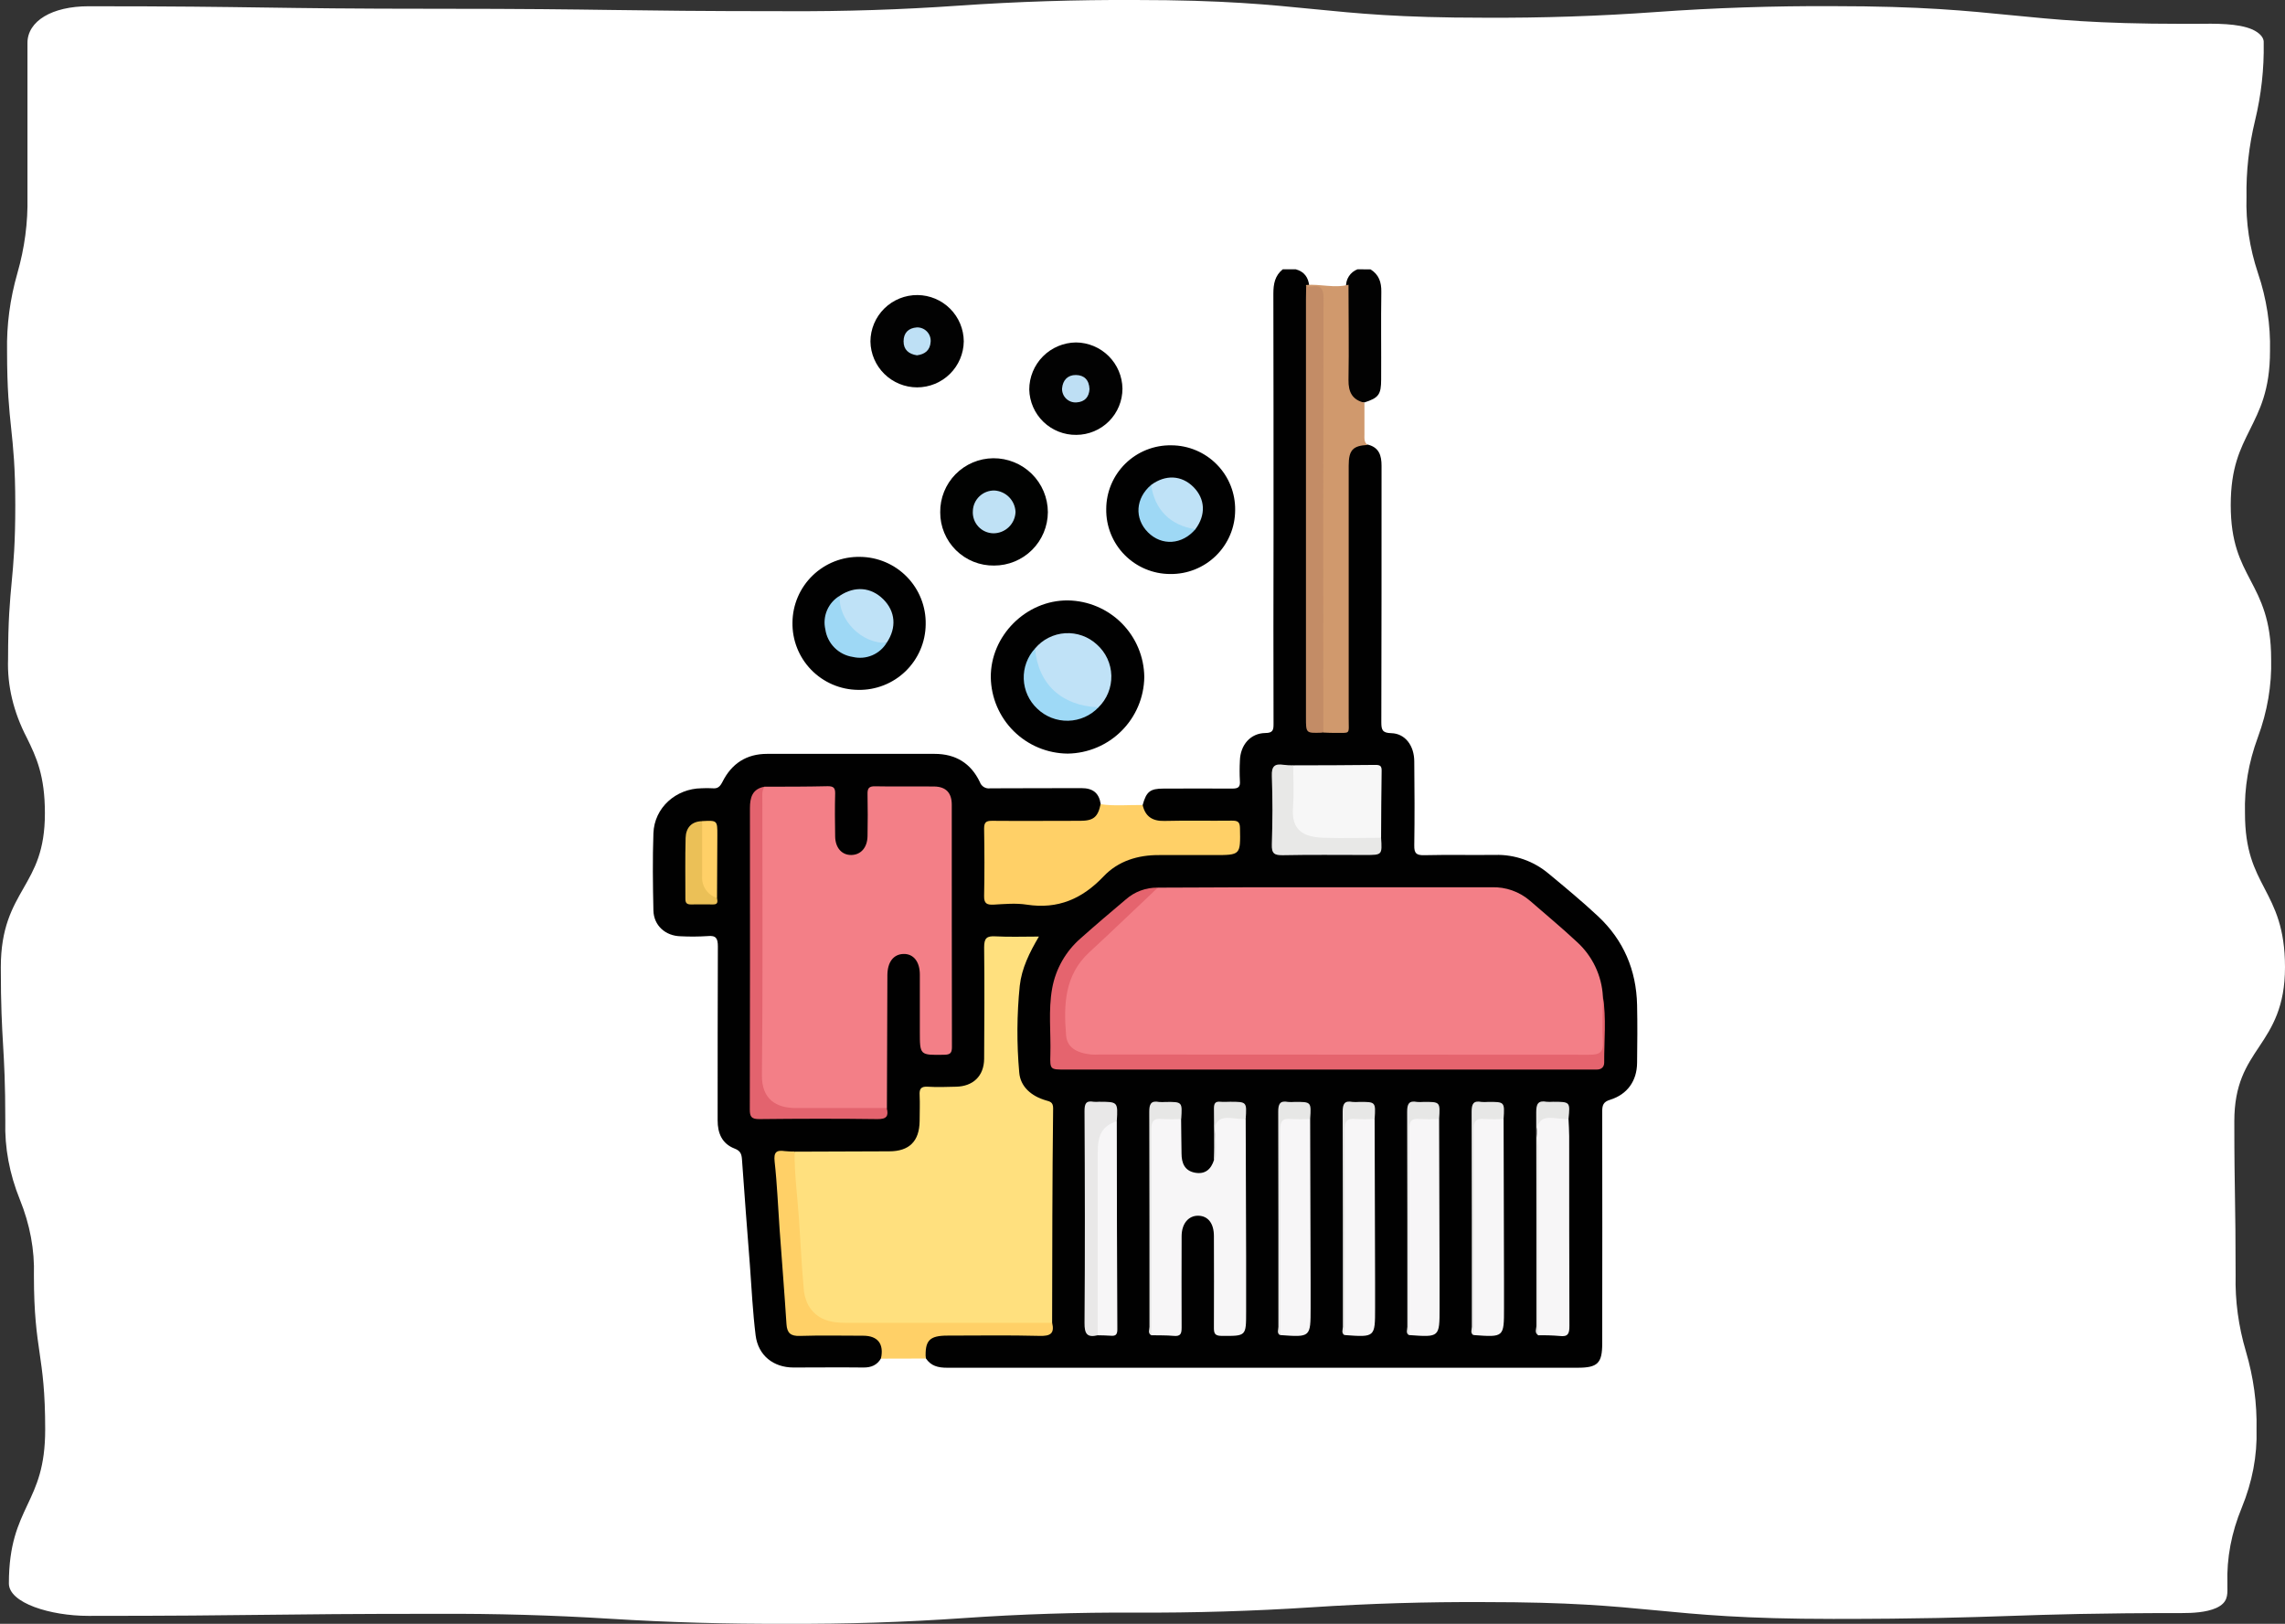 <svg width="280" height="199" viewBox="0 0 280 199" fill="none" xmlns="http://www.w3.org/2000/svg">
<rect x="0" y="0" width="280" height="199" fill="#333333" stroke="none"/>
<g clip-path="url(#clip0_289_74)">
<path d="M280 118.532C280 113.705 278.73 111.254 277.495 108.881C276.26 106.509 275.096 104.267 275.096 99.655C275.009 96.54 275.538 93.428 276.676 90.356C277.843 87.19 278.388 83.984 278.303 80.775C278.303 75.948 277.015 73.494 275.775 71.122C274.534 68.749 273.351 66.51 273.351 61.897C273.351 57.285 274.522 55.04 275.693 52.668C276.863 50.296 278.162 47.844 278.162 43.02C278.241 39.818 277.746 36.618 276.682 33.452C275.658 30.37 275.19 27.256 275.283 24.14C275.23 21.018 275.577 17.898 276.325 14.794C277.089 11.629 277.445 8.447 277.39 5.263C277.422 4.959 277.315 4.655 277.075 4.371C276.836 4.087 276.468 3.828 275.997 3.611C274.241 2.851 271.566 2.886 268.974 2.92C268.441 2.92 267.903 2.92 267.364 2.92C256.899 2.92 251.813 2.39 246.429 1.861C241.044 1.331 235.519 0.754 224.598 0.754C217.348 0.718 210.104 0.958 202.943 1.472C195.977 1.976 188.928 2.21 181.873 2.171C171.409 2.171 166.323 1.641 160.938 1.112C155.554 0.582 150.023 -0 139.108 -0C131.86 -0.036 124.617 0.196 117.453 0.693C110.483 1.183 103.435 1.409 96.383 1.371C85.725 1.371 80.305 1.294 75.067 1.223C69.829 1.151 64.339 1.075 53.623 1.075C42.907 1.075 37.545 0.995 32.301 0.921C27.057 0.847 21.579 0.767 10.857 0.767C6.38 0.767 3.365 2.573 3.365 5.268C3.365 9.989 3.365 12.348 3.365 14.707C3.365 17.066 3.365 19.428 3.365 24.148C3.431 27.267 3.018 30.385 2.131 33.478C1.223 36.645 0.801 39.836 0.866 43.028C0.866 47.77 1.124 50.177 1.37 52.512C1.615 54.847 1.873 57.209 1.873 61.908C1.873 66.608 1.651 68.996 1.434 71.307C1.218 73.618 0.989 76.046 0.989 80.785C0.876 84.027 1.648 87.263 3.289 90.42C4.46 92.803 5.502 95.043 5.502 99.662C5.502 104.283 4.22 106.501 2.868 108.871C1.516 111.24 0.1 113.705 0.1 118.542C0.1 123.274 0.24 125.691 0.375 128.008C0.509 130.324 0.65 132.715 0.65 137.422C0.559 140.638 1.157 143.851 2.435 147.014C3.675 150.077 4.251 153.187 4.156 156.3C4.156 161.049 4.513 163.464 4.852 165.799C5.191 168.134 5.537 170.488 5.537 175.177C5.537 179.799 4.477 182.045 3.36 184.425C2.242 186.805 1.089 189.238 1.089 194.057C1.089 196.439 6.134 198.028 10.839 198.028C21.556 198.028 27.005 197.962 32.278 197.901C37.551 197.84 42.942 197.776 53.605 197.776C60.671 197.743 67.733 197.944 74.734 198.38C81.909 198.825 89.147 199.032 96.389 199C103.637 199.036 110.88 198.803 118.044 198.303C125.014 197.817 132.061 197.591 139.114 197.628C146.358 197.662 153.598 197.443 160.769 196.974C167.758 196.515 174.817 196.302 181.879 196.339C192.356 196.339 197.448 196.826 202.838 197.342C208.228 197.859 213.736 198.401 224.645 198.401C235.408 198.401 240.886 198.216 246.177 198.039C251.468 197.861 256.794 197.684 267.405 197.684C268.611 197.684 270.331 197.618 271.578 197.059C272.977 196.418 272.959 195.523 272.942 194.488C272.942 194.351 272.942 194.223 272.942 194.062C272.846 190.948 273.434 187.838 274.698 184.777C275.995 181.613 276.603 178.399 276.512 175.182C276.579 171.987 276.145 168.794 275.213 165.627C274.299 162.536 273.877 159.42 273.948 156.302C273.948 151.579 273.908 149.178 273.872 146.856C273.837 144.534 273.79 142.138 273.79 137.422C273.79 132.839 275.277 130.61 276.851 128.251C278.426 125.892 280 123.39 280 118.532Z" fill="white"/>
</g>
<path d="M140.019 98.656C140.476 97.008 140.927 96.646 142.57 96.643C145.386 96.643 148.201 96.618 150.989 96.643C151.724 96.643 151.995 96.463 151.935 95.708C151.891 94.877 151.891 94.044 151.935 93.213C151.992 91.295 153.227 89.858 155.047 89.833C156.032 89.833 156.06 89.405 156.057 88.66C156.038 80.867 156.038 73.073 156.057 65.28C156.057 55.516 156.057 45.751 156.036 35.987C156.036 34.788 156.229 33.773 157.19 33H158.77C159.826 33.285 160.329 33.998 160.431 35.048C160.431 35.207 160.463 35.365 160.481 35.523C160.537 52.388 160.481 69.254 160.509 86.098C160.509 86.625 160.509 87.152 160.509 87.676C160.54 89.194 160.565 89.218 162.149 89.401C164.845 89.254 164.943 89.991 164.936 86.471C164.936 77.033 164.936 67.594 164.936 58.154C164.913 57.542 164.931 56.93 164.989 56.32C165.204 54.739 166.045 54.17 167.629 54.493C169.001 54.844 169.293 55.832 169.293 57.09C169.293 67.56 169.293 78.031 169.265 88.498C169.265 89.429 169.381 89.826 170.486 89.851C172.176 89.893 173.302 91.362 173.302 93.333C173.337 96.752 173.355 100.167 173.302 103.586C173.281 104.584 173.555 104.826 174.537 104.805C177.43 104.735 180.327 104.805 183.223 104.77C185.611 104.709 187.938 105.525 189.763 107.064C191.821 108.768 193.884 110.476 195.834 112.3C198.955 115.223 200.511 118.895 200.606 123.157C200.659 125.521 200.634 127.886 200.606 130.254C200.585 132.464 199.416 134.119 197.308 134.776C196.45 135.036 196.33 135.455 196.333 136.249C196.362 145.711 196.333 155.173 196.333 164.635C196.333 167.07 195.777 167.618 193.314 167.618C167.558 167.618 141.803 167.618 116.048 167.618C114.949 167.618 114.07 167.401 113.45 166.462C112.813 165.057 113.429 163.743 114.918 163.367C115.477 163.26 116.046 163.224 116.614 163.258H126.968C127.803 163.258 128.594 163.223 128.594 162.084C128.571 153.898 128.571 145.711 128.594 137.524C128.594 136.21 128.299 135.388 127.014 134.713C126.173 134.313 125.471 133.672 124.997 132.871C124.523 132.071 124.299 131.147 124.353 130.219C124.392 127.594 124.353 124.949 124.353 122.342C124.353 120.188 125.057 118.202 125.951 116.295C126.37 115.416 126.166 115.1 125.219 115.128C124.272 115.156 123.375 115.128 122.456 115.128C121.126 115.163 120.95 115.321 120.943 116.678C120.918 120.543 120.943 124.379 120.943 128.234C120.943 128.757 120.943 129.288 120.943 129.808C120.943 130.761 120.573 131.678 119.911 132.365C119.249 133.052 118.346 133.457 117.392 133.494C116.561 133.564 115.727 133.518 114.893 133.529C113.158 133.547 113.074 133.627 113.06 135.412C113.06 135.982 113.06 136.551 113.06 137.12C113.024 139.931 111.652 141.371 108.882 141.4C105.072 141.437 101.258 141.437 97.44 141.4C95.353 141.445 95.276 141.452 95.431 143.508C95.74 147.601 96.032 151.691 96.36 155.781C96.507 157.65 96.676 159.523 96.747 161.403C96.807 162.942 97.116 163.23 98.654 163.247C100.84 163.272 103.029 163.247 105.218 163.247C105.832 163.208 106.448 163.294 107.027 163.5C108.308 164.056 108.702 165.292 107.967 166.452C107.485 167.302 106.753 167.604 105.781 167.59C102.93 167.555 100.08 167.59 97.233 167.59C94.769 167.59 92.911 166.115 92.594 163.659C92.242 160.798 92.098 157.907 91.89 155.029C91.556 150.711 91.218 146.396 90.919 142.074C90.873 141.396 90.704 141.02 90 140.753C88.472 140.156 87.934 138.877 87.938 137.292C87.938 130.198 87.938 123.104 87.966 116.013C87.966 115.023 87.772 114.608 86.702 114.72C85.608 114.791 84.51 114.798 83.415 114.742C81.546 114.706 80.11 113.431 80.068 111.579C79.998 108.417 79.959 105.272 80.068 102.124C80.177 98.976 82.831 96.639 85.974 96.604C86.412 96.579 86.852 96.579 87.29 96.604C87.955 96.678 88.233 96.4 88.543 95.792C89.655 93.586 91.461 92.384 94.002 92.388C100.843 92.388 107.685 92.388 114.527 92.388C117.107 92.388 118.972 93.54 120.07 95.842C120.159 96.098 120.334 96.315 120.566 96.456C120.798 96.596 121.072 96.651 121.341 96.611C125.068 96.579 128.798 96.611 132.526 96.587C133.895 96.587 134.665 97.163 134.873 98.505C135.042 99.714 134.521 100.515 133.349 100.817C132.833 100.921 132.305 100.959 131.779 100.929C128.668 100.929 125.554 100.929 122.442 100.929C121.387 100.929 120.926 101.281 120.947 102.377C120.989 104.608 120.975 106.839 120.947 109.053C120.947 109.984 121.299 110.406 122.256 110.399C124.797 110.374 127.341 110.399 129.882 110.399C130.587 110.405 131.27 110.155 131.804 109.696C132.92 108.775 134.007 107.827 135.109 106.885C137.018 105.235 139.464 104.337 141.989 104.359C144.488 104.359 146.987 104.359 149.486 104.359C151.415 104.359 151.503 104.278 151.506 102.679C151.51 101.08 151.407 100.922 149.546 100.922C147.353 100.922 145.16 100.922 142.971 100.922C142.401 100.978 141.825 100.901 141.289 100.697C140.423 100.329 139.624 99.837 140.019 98.656Z" fill="#010101"/>
<path d="M167.949 33.014C168.969 33.657 169.283 34.581 169.265 35.772C169.209 39.349 169.265 42.93 169.244 46.51C169.244 48.344 168.934 48.766 167.189 49.321C165.837 49.444 165.045 48.776 164.947 47.304C164.838 45.611 164.904 43.91 164.911 42.216C164.911 39.866 164.859 37.515 164.947 35.168C164.918 34.704 165.04 34.243 165.293 33.853C165.547 33.462 165.918 33.164 166.354 33L167.949 33.014Z" fill="#020202"/>
<path d="M140.018 98.656C140.339 100.061 141.211 100.641 142.676 100.606C145.435 100.536 148.201 100.606 150.964 100.571C151.668 100.571 151.932 100.715 151.946 101.492C152.009 104.794 152.037 104.791 148.754 104.791C146.519 104.791 144.28 104.791 142.046 104.791C139.431 104.773 137.023 105.518 135.242 107.391C132.62 110.153 129.643 111.456 125.814 110.866C124.487 110.659 123.1 110.789 121.742 110.866C120.932 110.901 120.573 110.729 120.591 109.812C120.647 107.057 120.637 104.295 120.591 101.537C120.591 100.778 120.834 100.585 121.562 100.592C125.159 100.624 128.756 100.592 132.353 100.592C133.989 100.592 134.535 100.139 134.866 98.558C136.562 98.804 138.283 98.631 140.018 98.656Z" fill="#FFD067"/>
<path d="M130.836 92.356C128.356 92.336 125.982 91.349 124.221 89.605C122.46 87.861 121.452 85.499 121.411 83.024C121.355 77.922 125.733 73.537 130.857 73.582C133.337 73.619 135.705 74.622 137.454 76.378C139.203 78.133 140.196 80.502 140.219 82.978C140.186 85.453 139.188 87.818 137.435 89.569C135.683 91.321 133.316 92.32 130.836 92.356Z" fill="#010101"/>
<path d="M160.079 34.922C161.8 34.782 163.525 35.354 165.243 34.894C165.243 38.784 165.309 42.673 165.243 46.563C165.221 48.049 165.707 49.005 167.196 49.353C167.196 50.649 167.196 51.949 167.196 53.246C167.196 53.717 167.129 54.205 167.593 54.528C165.777 54.62 165.267 55.157 165.267 57.069C165.267 67.375 165.267 77.689 165.267 88.01C165.267 90.118 165.559 89.788 163.479 89.819C163.043 89.819 162.606 89.795 162.17 89.777C161.554 89.075 161.751 88.196 161.751 87.388C161.737 71.366 161.737 55.345 161.751 39.325C161.723 38.888 161.723 38.451 161.751 38.014C161.924 36.609 161.635 35.509 160.065 35.136C160.041 35.105 160.029 35.066 160.032 35.027C160.034 34.987 160.051 34.95 160.079 34.922Z" fill="#D0996D"/>
<path d="M113.432 76.513C113.423 77.585 113.2 78.644 112.778 79.63C112.355 80.615 111.741 81.508 110.971 82.255C110.201 83.002 109.29 83.589 108.291 83.982C107.292 84.375 106.225 84.567 105.151 84.545C104.078 84.535 103.017 84.312 102.03 83.89C101.044 83.468 100.151 82.854 99.403 82.086C98.655 81.317 98.067 80.408 97.674 79.411C97.28 78.414 97.088 77.349 97.109 76.278C97.118 75.206 97.341 74.146 97.763 73.16C98.186 72.175 98.8 71.283 99.57 70.536C100.34 69.789 101.251 69.202 102.25 68.808C103.249 68.415 104.317 68.224 105.39 68.245C106.464 68.255 107.525 68.477 108.512 68.899C109.499 69.321 110.392 69.934 111.14 70.703C111.888 71.472 112.476 72.381 112.869 73.379C113.263 74.376 113.454 75.441 113.432 76.513Z" fill="#010101"/>
<path d="M151.354 62.525C151.352 63.562 151.144 64.589 150.741 65.546C150.338 66.502 149.75 67.369 149.009 68.097C148.268 68.824 147.39 69.398 146.425 69.784C145.461 70.17 144.429 70.361 143.39 70.346C142.351 70.345 141.322 70.137 140.364 69.735C139.405 69.333 138.537 68.745 137.808 68.005C137.079 67.266 136.505 66.389 136.118 65.426C135.731 64.463 135.54 63.432 135.556 62.395C135.556 61.355 135.764 60.327 136.168 59.368C136.571 58.41 137.161 57.542 137.904 56.814C138.647 56.086 139.528 55.513 140.495 55.128C141.463 54.743 142.497 54.555 143.538 54.574C144.576 54.578 145.602 54.787 146.558 55.19C147.515 55.593 148.381 56.181 149.108 56.921C149.835 57.66 150.408 58.536 150.794 59.498C151.179 60.46 151.37 61.489 151.354 62.525Z" fill="#010101"/>
<path d="M107.949 166.505C108.343 164.709 107.579 163.694 105.77 163.694C103.184 163.694 100.597 163.634 98.01 163.718C96.877 163.753 96.444 163.367 96.373 162.264C96.124 158.378 95.81 154.498 95.529 150.616C95.332 147.868 95.23 145.11 94.923 142.373C94.79 141.192 95.135 140.915 96.19 141.073C96.582 141.112 96.976 141.129 97.369 141.122C98.052 142.594 97.904 144.196 98.013 145.742C98.288 149.716 98.619 153.683 98.911 157.654C99.101 160.194 100.319 161.297 102.828 161.635C103.483 161.703 104.141 161.728 104.799 161.708C112.127 161.708 119.454 161.708 126.782 161.708C127.51 161.708 128.288 161.543 128.925 162.095C129.242 163.416 128.731 163.753 127.397 163.715C123.639 163.616 119.876 163.68 116.114 163.68C113.886 163.68 113.32 164.28 113.439 166.491L107.949 166.505Z" fill="#FFD067"/>
<path d="M121.812 69.31C120.948 69.322 120.09 69.161 119.288 68.839C118.487 68.516 117.758 68.037 117.143 67.43C116.529 66.823 116.042 66.1 115.711 65.303C115.379 64.506 115.21 63.651 115.213 62.789C115.201 61.926 115.361 61.07 115.682 60.269C116.003 59.469 116.479 58.739 117.084 58.123C117.688 57.507 118.409 57.016 119.204 56.679C119.999 56.342 120.853 56.165 121.717 56.158C122.591 56.152 123.458 56.318 124.267 56.647C125.077 56.975 125.814 57.461 126.435 58.074C127.056 58.688 127.55 59.418 127.888 60.223C128.226 61.028 128.401 61.891 128.404 62.764C128.396 64.504 127.698 66.17 126.463 67.397C125.227 68.624 123.555 69.312 121.812 69.31Z" fill="#010201"/>
<path d="M112.387 47.473C110.885 47.473 109.443 46.884 108.372 45.832C107.3 44.781 106.686 43.351 106.661 41.851C106.664 41.098 106.816 40.353 107.108 39.659C107.4 38.965 107.827 38.335 108.363 37.806C108.9 37.277 109.536 36.859 110.235 36.577C110.934 36.294 111.682 36.152 112.437 36.159C113.938 36.174 115.373 36.777 116.432 37.839C117.491 38.9 118.09 40.335 118.099 41.834C118.081 43.334 117.471 44.768 116.402 45.823C115.333 46.878 113.891 47.471 112.387 47.473Z" fill="#020202"/>
<path d="M131.895 53.295C130.394 53.316 128.944 52.743 127.863 51.702C126.782 50.661 126.157 49.235 126.124 47.736C126.125 46.216 126.728 44.757 127.799 43.677C128.871 42.597 130.327 41.983 131.85 41.967C133.351 41.98 134.787 42.58 135.851 43.637C136.915 44.694 137.523 46.125 137.544 47.624C137.546 49.123 136.953 50.562 135.894 51.625C134.835 52.688 133.397 53.288 131.895 53.295Z" fill="#020202"/>
<path d="M141.877 108.782C145.748 108.782 149.595 108.74 153.452 108.736C163.233 108.736 173.013 108.736 182.79 108.736C184.513 108.678 186.195 109.273 187.496 110.402C189.407 112.074 191.367 113.684 193.226 115.426C195.127 117.146 196.272 119.545 196.414 122.102C196.64 124.284 196.449 126.47 196.523 128.652C196.545 129.284 196.196 129.502 195.658 129.583C195.178 129.635 194.696 129.654 194.215 129.639C174.562 129.639 154.91 129.639 135.26 129.639C131.54 129.639 130.023 128.585 130.115 124.485C130.192 121.104 131.139 118.237 133.683 115.922C135.954 113.859 138.143 111.705 140.448 109.689C140.869 109.307 141.352 109.001 141.877 108.782Z" fill="#F37F87"/>
<path d="M128.925 162.116C120.503 162.116 112.081 162.116 103.655 162.116C101.815 162.116 100.094 161.765 99.049 159.955C98.69 159.253 98.492 158.48 98.468 157.692C98.211 154.881 98.091 152.046 97.894 149.221C97.704 146.529 97.342 143.845 97.37 141.139L108.952 141.097C111.416 141.097 112.658 139.868 112.69 137.394C112.69 136.34 112.739 135.286 112.69 134.232C112.644 133.452 112.838 133.125 113.689 133.178C114.826 133.251 115.97 133.206 117.114 133.178C119.226 133.153 120.577 131.877 120.595 129.759C120.626 125.191 120.644 120.644 120.595 116.091C120.595 114.963 120.915 114.685 122.002 114.752C123.699 114.843 125.402 114.777 127.306 114.777C126.141 116.755 125.195 118.673 124.959 120.806C124.6 124.338 124.579 127.896 124.895 131.431C125.036 133.188 126.391 134.334 128.14 134.847C128.626 134.991 129.052 135.04 129.048 135.813C128.943 144.579 128.943 153.332 128.925 162.116Z" fill="#FFE07E"/>
<path d="M93.678 96.411C96.265 96.411 98.851 96.411 101.438 96.351C102.121 96.351 102.353 96.544 102.339 97.24C102.293 98.997 102.307 100.754 102.339 102.511C102.36 103.916 103.17 104.801 104.328 104.78C105.486 104.759 106.284 103.874 106.306 102.458C106.334 100.75 106.344 99.043 106.306 97.335C106.288 96.632 106.46 96.344 107.238 96.362C109.649 96.411 112.063 96.362 114.474 96.386C115.907 96.407 116.625 97.156 116.628 98.61C116.628 108.508 116.628 118.406 116.649 128.304C116.649 129.035 116.456 129.253 115.703 129.263C112.711 129.313 112.715 129.341 112.715 126.4C112.715 124.077 112.715 121.758 112.715 119.436C112.715 117.841 111.923 116.874 110.708 116.909C109.494 116.945 108.745 117.893 108.738 119.517C108.716 124.949 108.698 130.378 108.681 135.806C108.269 136.217 107.731 136.224 107.207 136.227C103.965 136.227 100.72 136.249 97.475 136.227C96.771 136.232 96.073 136.104 95.416 135.848C94.009 135.282 93.125 134.277 93.044 132.686C93.044 132.426 93.023 132.162 93.023 131.899C93.023 120.786 93.023 109.671 93.023 98.554C93.013 97.792 92.858 96.941 93.678 96.411Z" fill="#F37F87"/>
<path d="M152.646 137.134C152.662 142.735 152.68 148.334 152.699 153.933C152.699 156.209 152.699 158.483 152.699 160.76C152.699 163.774 152.699 163.729 149.707 163.715C148.81 163.715 148.743 163.363 148.75 162.632C148.778 158.915 148.75 155.194 148.75 151.477C148.75 149.945 148.046 149.017 146.849 148.989C145.653 148.961 144.798 149.934 144.794 151.505C144.794 155.222 144.769 158.943 144.794 162.661C144.794 163.405 144.706 163.799 143.823 163.715C142.939 163.63 141.989 163.658 141.07 163.637C140.828 163.23 140.944 162.783 140.944 162.355C140.944 154.407 140.944 146.458 140.944 138.508C140.944 136.867 141.06 136.751 142.732 136.73C143.436 136.73 144.139 136.617 144.731 137.144C144.731 138.55 144.776 139.955 144.784 141.361C144.784 142.524 145.157 143.469 146.406 143.711C147.655 143.954 148.401 143.314 148.764 142.151C148.88 140.765 148.901 139.373 148.827 137.984C148.827 137.218 149.109 136.814 149.855 136.8C150.809 136.754 151.787 136.491 152.646 137.134Z" fill="#F7F6F7"/>
<path d="M141.876 108.782C139.086 111.421 136.316 114.088 133.493 116.692C130.435 119.503 130.326 123.16 130.639 126.881C130.758 128.343 131.86 129.028 133.701 129.232C134.052 129.251 134.405 129.251 134.757 129.232C154.747 129.232 174.739 129.241 194.732 129.26C196.034 129.26 196.491 128.986 196.417 127.609C196.294 125.781 196.417 123.937 196.417 122.099C196.857 124.798 196.558 127.51 196.576 130.216C196.576 130.778 196.224 131.087 195.633 131.077C195.326 131.077 195.02 131.077 194.711 131.077H130.47C128.71 131.077 128.654 131.077 128.71 129.242C128.788 126.537 128.443 123.814 128.932 121.119C129.365 118.726 130.607 116.554 132.451 114.966C134.25 113.364 136.087 111.804 137.931 110.248C139.016 109.282 140.424 108.759 141.876 108.782Z" fill="#E5646E"/>
<path d="M160.054 35.119C160.273 35.136 160.494 35.136 160.713 35.119C161.874 34.926 162.184 35.393 162.18 36.556C162.145 54.288 162.138 72.022 162.159 89.756C162.073 89.774 161.986 89.787 161.899 89.795C160.03 89.851 160.03 89.851 160.03 87.94V36.679C160.03 36.169 160.047 35.642 160.054 35.119Z" fill="#C38C66"/>
<path d="M176.347 137.134C176.365 143.812 176.384 150.488 176.403 157.162V160.303C176.403 163.887 176.403 163.887 172.694 163.616C172.451 163.208 172.567 162.762 172.567 162.334C172.567 154.386 172.567 146.437 172.567 138.486C172.567 136.842 172.683 136.73 174.355 136.709C175.038 136.712 175.762 136.607 176.347 137.134Z" fill="#F7F6F7"/>
<path d="M184.248 137.134L184.3 157.162C184.3 158.209 184.3 159.256 184.3 160.303C184.3 163.887 184.3 163.887 180.591 163.616C180.348 163.208 180.464 162.762 180.464 162.334C180.464 154.386 180.464 146.437 180.464 138.486C180.464 136.842 180.58 136.73 182.252 136.709C182.935 136.712 183.66 136.607 184.248 137.134Z" fill="#F7F6F7"/>
<path d="M192.202 137.13C192.233 137.833 192.286 138.536 192.286 139.239C192.286 146.99 192.286 154.744 192.314 162.495C192.314 163.437 192.152 163.855 191.117 163.725C190.244 163.652 189.368 163.625 188.492 163.644C188.249 163.237 188.369 162.787 188.365 162.362C188.365 154.398 188.365 146.433 188.365 138.469C188.365 136.898 188.495 136.754 190.062 136.73C190.797 136.705 191.561 136.61 192.202 137.13Z" fill="#F7F6F7"/>
<path d="M168.445 137.134C168.462 143.812 168.481 150.488 168.502 157.162C168.502 158.216 168.502 159.27 168.502 160.303C168.502 163.887 168.502 163.887 164.792 163.616C164.549 163.208 164.665 162.762 164.665 162.334C164.665 154.386 164.665 146.437 164.665 138.486C164.665 136.842 164.778 136.73 166.45 136.709C167.136 136.712 167.861 136.607 168.445 137.134Z" fill="#F7F6F7"/>
<path d="M160.544 137.134C160.565 143.812 160.584 150.488 160.6 157.162C160.6 158.216 160.6 159.27 160.6 160.303C160.6 163.887 160.6 163.887 156.891 163.616C156.648 163.208 156.764 162.762 156.764 162.334C156.764 154.386 156.764 146.437 156.764 138.486C156.764 136.842 156.88 136.73 158.548 136.709C159.235 136.712 159.96 136.607 160.544 137.134Z" fill="#F7F6F7"/>
<path d="M158.471 93.793C161.829 93.793 165.19 93.776 168.547 93.741C169.096 93.741 169.314 93.857 169.304 94.444C169.255 97.184 169.255 99.928 169.237 102.672C169.088 102.838 168.887 102.946 168.667 102.978C166.006 103.094 163.331 103.329 160.699 102.824C158.904 102.472 158.13 101.418 158.077 99.573C158.035 98.133 158.052 96.692 158.077 95.252C158.077 94.746 158.056 94.208 158.471 93.793Z" fill="#F7F7F7"/>
<path d="M93.678 96.411C93.326 96.917 93.418 97.5 93.418 98.062C93.418 109.306 93.488 120.549 93.365 131.772C93.333 134.72 95.124 135.785 97.493 135.792C101.217 135.792 104.937 135.792 108.66 135.792C108.907 136.768 108.66 137.162 107.52 137.148C102.691 137.081 97.866 137.095 93.037 137.148C92.101 137.148 91.876 136.877 91.879 135.967C91.908 123.66 91.913 111.35 91.897 99.035C91.897 97.756 92.179 96.681 93.678 96.411Z" fill="#E3636E"/>
<path d="M136.851 137.398C136.851 145.908 136.876 154.421 136.918 162.931C136.918 163.606 136.665 163.75 136.08 163.694C135.559 163.648 135.024 163.659 134.507 163.641C134.028 163.146 134.102 162.51 134.099 161.905C134.099 155.124 134.099 148.344 134.099 141.565C134.099 140.549 134.183 139.53 134.708 138.641C135.162 137.872 135.672 137.015 136.851 137.398Z" fill="#F7F6F7"/>
<path d="M158.471 93.793C158.471 95.5 158.573 97.215 158.443 98.916C158.224 101.751 159.682 102.598 162.261 102.672C164.584 102.742 166.91 102.672 169.237 102.672C169.371 104.78 169.371 104.78 167.333 104.78C163.965 104.78 160.597 104.738 157.232 104.808C156.176 104.829 155.807 104.629 155.845 103.483C155.94 100.694 155.951 97.897 155.845 95.107C155.8 93.895 156.197 93.557 157.299 93.73C157.688 93.775 158.079 93.796 158.471 93.793Z" fill="#E8E8E7"/>
<path d="M136.851 137.397C135.091 138.016 134.51 138.961 134.51 141.298C134.51 148.746 134.51 156.194 134.51 163.641C133.201 163.954 132.884 163.458 132.895 162.126C132.962 153.476 132.941 144.825 132.895 136.175C132.895 135.3 133.043 134.85 134.007 135.022C134.226 135.041 134.446 135.041 134.665 135.022C136.991 135.029 136.991 135.029 136.851 137.397Z" fill="#E9E8E8"/>
<path d="M87.864 110.047C87.92 110.441 88.033 110.852 87.388 110.841C86.474 110.841 85.555 110.82 84.64 110.841C84.108 110.841 83.982 110.602 83.985 110.139C83.985 107.655 83.947 105.17 84.013 102.69C84.049 101.463 84.717 100.659 86.051 100.634C86.456 101.059 86.403 101.597 86.421 102.117C86.421 103.336 86.495 104.577 86.421 105.775C86.287 107.423 86.628 108.874 87.864 110.047Z" fill="#EBC057"/>
<path d="M87.864 110.047C87.302 109.875 86.815 109.517 86.484 109.033C86.153 108.548 85.996 107.965 86.04 107.38C86.04 105.131 86.04 102.879 86.04 100.627C87.902 100.532 87.909 100.532 87.902 102.384C87.899 104.938 87.878 107.493 87.864 110.047Z" fill="#FFD067"/>
<path d="M144.745 137.134C143.959 137.176 143.17 137.176 142.384 137.134C141.3 137.015 141.075 137.486 141.078 138.476C141.11 146.867 141.078 155.258 141.078 163.645C140.617 163.388 140.853 162.942 140.853 162.615C140.853 153.831 140.853 145.047 140.828 136.263C140.828 135.307 141.022 134.857 142.035 135.047C142.298 135.068 142.561 135.068 142.824 135.047C144.883 135.029 144.883 135.029 144.745 137.134Z" fill="#E7E7E6"/>
<path d="M160.544 137.134C159.757 137.176 158.969 137.176 158.182 137.134C157.098 137.014 156.873 137.485 156.877 138.476C156.912 146.867 156.877 155.257 156.877 163.644C156.415 163.388 156.655 162.942 156.651 162.611C156.651 153.827 156.651 145.043 156.63 136.259C156.63 135.303 156.824 134.853 157.837 135.043C158.099 135.064 158.361 135.064 158.622 135.043C160.685 135.029 160.685 135.029 160.544 137.134Z" fill="#E7E7E6"/>
<path d="M176.346 137.134C175.56 137.176 174.771 137.176 173.985 137.134C172.901 137.014 172.676 137.485 172.679 138.476C172.711 146.867 172.679 155.257 172.679 163.644C172.218 163.388 172.454 162.942 172.454 162.611C172.454 153.827 172.454 145.043 172.429 136.259C172.429 135.303 172.626 134.853 173.636 135.043C173.899 135.064 174.162 135.064 174.425 135.043C176.484 135.029 176.484 135.029 176.346 137.134Z" fill="#E7E7E6"/>
<path d="M184.247 137.134C183.461 137.176 182.672 137.176 181.886 137.134C180.802 137.014 180.576 137.485 180.58 138.476C180.612 146.867 180.58 155.257 180.58 163.644C180.119 163.388 180.355 162.942 180.355 162.611C180.355 153.827 180.355 145.043 180.33 136.259C180.33 135.303 180.524 134.853 181.537 135.043C181.798 135.064 182.061 135.064 182.322 135.043C184.384 135.029 184.385 135.029 184.247 137.134Z" fill="#E7E7E6"/>
<path d="M192.202 137.131C191.033 137.219 189.52 136.635 188.777 137.373C187.971 138.171 188.52 139.703 188.513 140.908C188.485 148.483 188.513 156.055 188.492 163.627C187.992 163.325 188.27 162.844 188.27 162.461C188.27 153.743 188.27 145.026 188.246 136.308C188.246 135.307 188.454 134.833 189.52 135.023C189.782 135.045 190.046 135.045 190.308 135.023C192.413 135.03 192.413 135.03 192.202 137.131Z" fill="#E7E7E6"/>
<path d="M168.446 137.134C167.659 137.176 166.871 137.176 166.084 137.134C165 137.014 164.775 137.485 164.778 138.476C164.81 146.867 164.796 155.257 164.778 163.644C164.317 163.388 164.553 162.942 164.553 162.611C164.553 153.827 164.553 145.043 164.528 136.259C164.528 135.303 164.725 134.853 165.735 135.043C165.998 135.064 166.262 135.064 166.524 135.043C168.583 135.029 168.583 135.029 168.446 137.134Z" fill="#E7E7E6"/>
<path d="M152.646 137.134C151.489 137.218 150.017 136.642 149.257 137.38C148.497 138.118 149.099 139.604 148.997 140.753C148.955 141.213 149.148 141.712 148.779 142.123C148.779 140.015 148.779 137.932 148.754 135.838C148.754 135.216 148.923 134.956 149.56 135.022C149.951 135.061 150.348 135.022 150.742 135.022C152.784 135.029 152.784 135.029 152.646 137.134Z" fill="#E7E7E6"/>
<path d="M126.838 79.464C127.294 78.92 127.857 78.474 128.492 78.154C129.126 77.834 129.82 77.646 130.529 77.602C131.239 77.558 131.95 77.66 132.62 77.899C133.289 78.139 133.902 78.513 134.422 78.997C134.96 79.477 135.394 80.062 135.697 80.716C135.999 81.37 136.164 82.079 136.182 82.799C136.199 83.519 136.069 84.235 135.798 84.903C135.528 85.571 135.123 86.176 134.609 86.681C133.803 87.1 132.986 86.942 132.177 86.681C129.298 85.801 127.482 83.902 126.729 80.986C126.574 80.483 126.613 79.94 126.838 79.464Z" fill="#C0E2F7"/>
<path d="M126.838 79.464C127.19 83.828 130.094 86.509 134.609 86.681C134.13 87.188 133.554 87.594 132.916 87.877C132.278 88.159 131.591 88.313 130.893 88.329C130.195 88.344 129.501 88.222 128.851 87.968C128.201 87.714 127.608 87.334 127.106 86.85C126.094 85.903 125.498 84.596 125.448 83.212C125.398 81.829 125.898 80.482 126.838 79.464Z" fill="#9ED9F6"/>
<path d="M102.906 73.01C104.753 71.784 106.738 71.956 108.234 73.439C109.73 74.921 109.892 76.924 108.663 78.755C107.372 79.264 105.074 78.505 104.035 76.998C103.243 75.842 102.082 74.672 102.906 73.01Z" fill="#BFE2F7"/>
<path d="M102.906 73.01C102.67 75.979 105.686 78.983 108.664 78.755C108.249 79.449 107.623 79.994 106.877 80.31C106.131 80.626 105.303 80.697 104.514 80.511C103.663 80.386 102.874 79.99 102.266 79.383C101.657 78.775 101.261 77.988 101.136 77.138C100.954 76.352 101.027 75.528 101.346 74.785C101.664 74.043 102.21 73.421 102.906 73.01Z" fill="#9ED8F5"/>
<path d="M141.053 59.433C142.813 58.133 144.787 58.228 146.241 59.683C147.694 61.137 147.789 63.112 146.48 64.858C146.175 65.029 145.819 65.084 145.477 65.013C143.587 64.662 141.254 62.322 140.902 60.445C140.833 60.101 140.886 59.743 141.053 59.433Z" fill="#BFE2F7"/>
<path d="M141.053 59.433C141.514 62.493 143.415 64.394 146.48 64.858C144.868 66.766 142.359 66.931 140.67 65.238C138.98 63.544 139.146 61.049 141.053 59.433Z" fill="#9ED8F5"/>
<path d="M121.855 60.111C122.535 60.152 123.177 60.443 123.655 60.928C124.132 61.414 124.413 62.059 124.441 62.739C124.418 63.441 124.123 64.106 123.618 64.595C123.113 65.083 122.438 65.357 121.735 65.357C121.386 65.353 121.042 65.277 120.723 65.135C120.404 64.993 120.118 64.788 119.882 64.532C119.646 64.275 119.464 63.974 119.349 63.645C119.234 63.316 119.187 62.968 119.211 62.62C119.233 61.939 119.523 61.294 120.018 60.825C120.512 60.355 121.172 60.099 121.855 60.111Z" fill="#BFE1F5"/>
<path d="M112.359 43.544C111.356 43.39 110.719 42.863 110.722 41.826C110.726 40.79 111.32 40.199 112.345 40.126C112.575 40.117 112.804 40.158 113.018 40.244C113.232 40.331 113.425 40.461 113.585 40.627C113.745 40.792 113.868 40.99 113.947 41.206C114.025 41.422 114.057 41.653 114.041 41.882C113.974 42.926 113.348 43.418 112.359 43.544Z" fill="#BEE0F5"/>
<path d="M133.507 47.69C133.447 48.629 132.958 49.257 131.902 49.317C131.672 49.332 131.44 49.298 131.223 49.219C131.006 49.139 130.809 49.014 130.643 48.853C130.477 48.693 130.347 48.499 130.261 48.284C130.175 48.07 130.134 47.84 130.143 47.609C130.224 46.605 130.825 45.948 131.836 45.958C132.846 45.969 133.462 46.548 133.507 47.69Z" fill="#BEDFF4"/>
<defs>
<clipPath id="clip0_289_74">
<rect width="280" height="199" fill="white"/>
</clipPath>
</defs>
</svg>
